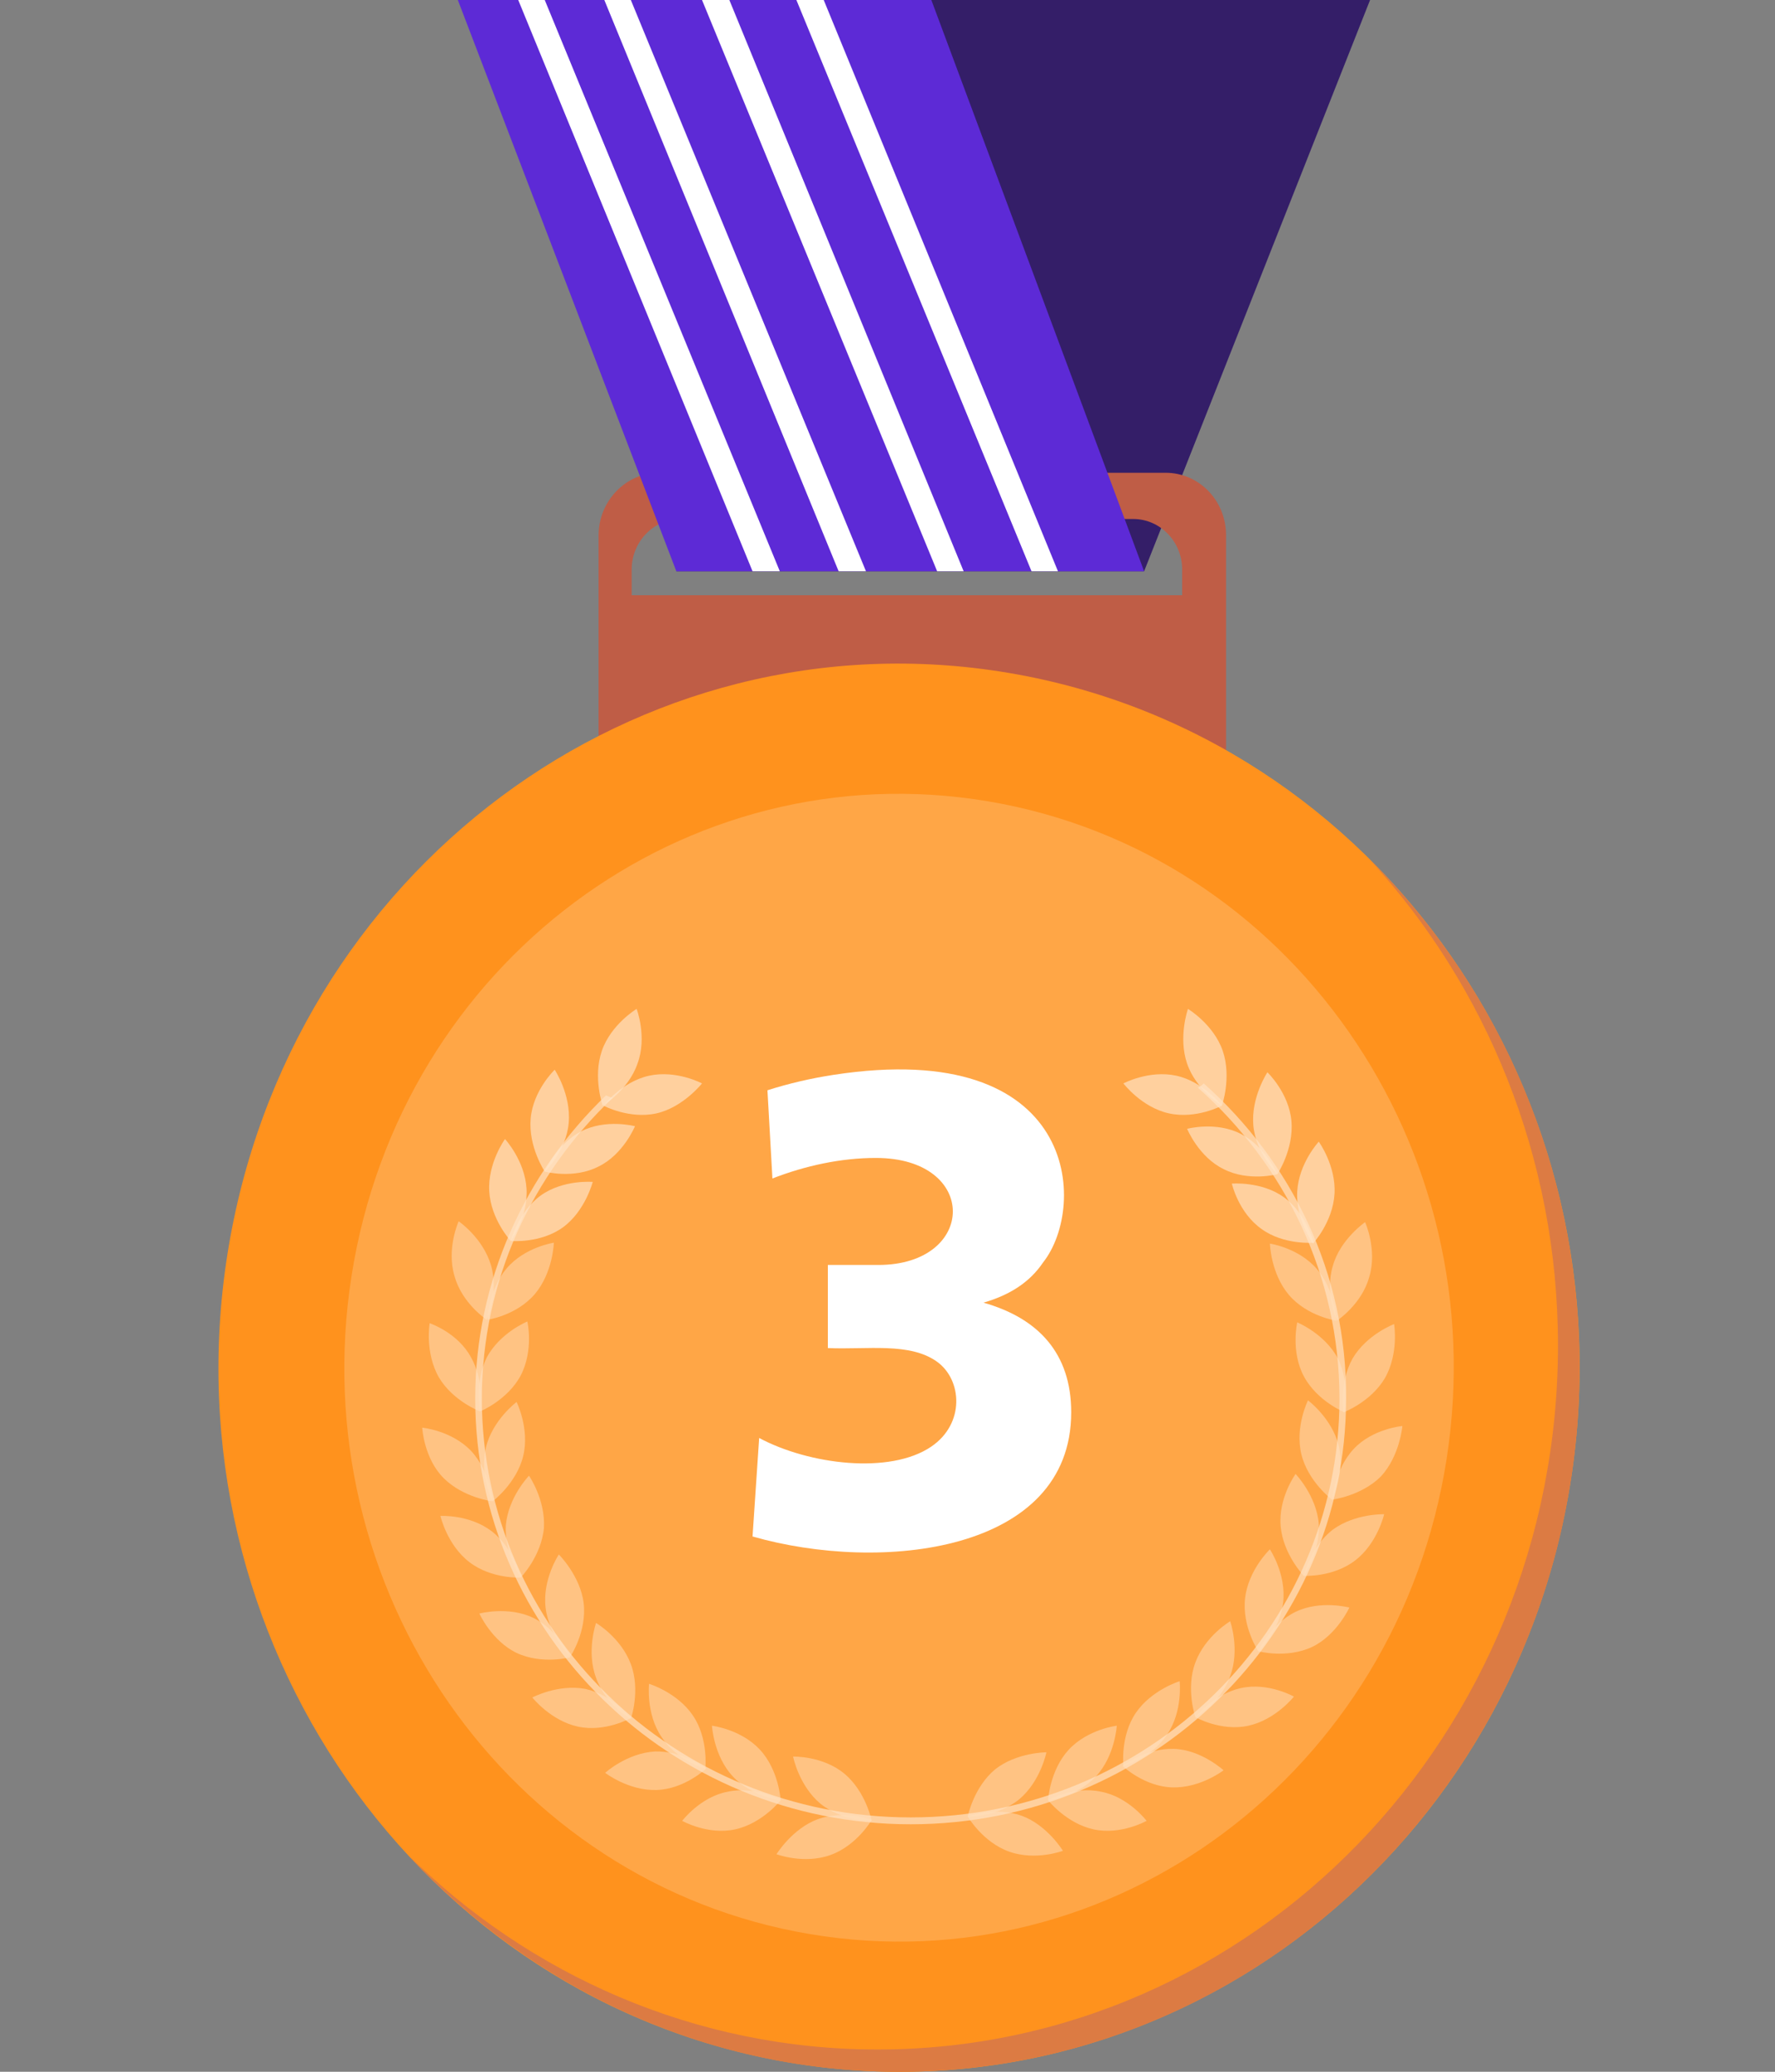 <svg width="30" height="35" viewBox="0 0 30 35" fill="none" xmlns="http://www.w3.org/2000/svg">
<rect x="0" y="0" width="30" height="35" fill="#808080" stroke="none"/>
<g clip-path="url(#clip0)">
<path d="M23.156 0L19.337 9.651H11.432L14.944 0H23.156Z" fill="#341E68"/>
<path d="M19.701 7.987H11.138C10.578 7.987 10.117 8.464 10.117 9.043V14.686H20.722V9.043C20.722 8.45 20.26 7.987 19.701 7.987ZM19.966 10.056H10.676V9.622C10.676 9.159 11.04 8.768 11.502 8.768H19.155C19.603 8.768 19.98 9.144 19.98 9.622V10.056H19.966Z" fill="#BF5D46"/>
<path d="M7.738 0L11.431 9.651H19.337L15.741 0H7.738Z" fill="#5D2AD6"/>
<path d="M13.18 9.651L9.207 0H8.759L12.719 9.651H13.18Z" fill="white"/>
<path d="M14.636 9.651L10.662 0H10.214L14.174 9.651H14.636Z" fill="white"/>
<path d="M16.287 9.651L12.327 0H11.865L15.839 9.651H16.287Z" fill="white"/>
<path d="M17.881 9.651L13.922 0H13.46L17.434 9.651H17.881Z" fill="white"/>
<path d="M26.548 25.011C27.565 18.528 23.307 12.418 17.037 11.366C10.768 10.314 4.86 14.717 3.842 21.201C2.825 27.684 7.083 33.794 13.353 34.846C19.622 35.898 25.53 31.495 26.548 25.011Z" fill="#FF921D"/>
<path d="M23.142 14.512C25.115 16.654 26.332 19.547 26.332 22.73C26.332 29.299 21.183 34.624 14.831 34.624C11.753 34.624 8.941 33.365 6.884 31.325C8.983 33.582 11.921 35 15.195 35C21.547 35 26.696 29.675 26.696 23.107C26.696 19.735 25.339 16.683 23.142 14.512Z" fill="#DC7B43"/>
<path d="M24.448 24.659C25.278 19.374 21.807 14.395 16.697 13.537C11.586 12.679 6.771 16.268 5.942 21.553C5.112 26.838 8.583 31.817 13.693 32.675C18.804 33.533 23.619 29.944 24.448 24.659Z" fill="#FFA646"/>
<g opacity="0.69">
<g opacity="0.69">
<path opacity="0.69" d="M14.272 29.965C14.636 30.269 14.733 30.761 14.733 30.761C14.733 30.761 14.244 30.775 13.866 30.471C13.502 30.167 13.404 29.675 13.404 29.675C13.404 29.675 13.908 29.661 14.272 29.965Z" fill="white"/>
<path opacity="0.69" d="M13.824 30.732C14.272 30.573 14.733 30.746 14.733 30.746C14.733 30.746 14.482 31.18 14.034 31.339C13.586 31.499 13.124 31.325 13.124 31.325C13.124 31.325 13.39 30.891 13.824 30.732Z" fill="white"/>
</g>
<g opacity="0.69">
<path opacity="0.69" d="M12.845 29.56C13.166 29.907 13.194 30.413 13.194 30.413C13.194 30.413 12.705 30.355 12.383 30.008C12.061 29.661 12.033 29.154 12.033 29.154C12.033 29.154 12.523 29.212 12.845 29.56Z" fill="white"/>
<path opacity="0.69" d="M12.299 30.269C12.761 30.167 13.194 30.413 13.194 30.413C13.194 30.413 12.887 30.804 12.425 30.905C11.963 31.006 11.53 30.761 11.53 30.761C11.53 30.761 11.837 30.355 12.299 30.269Z" fill="white"/>
<path opacity="0.69" d="M11.711 28.981C11.977 29.372 11.921 29.878 11.921 29.878C11.921 29.878 11.445 29.748 11.18 29.343C10.914 28.952 10.97 28.446 10.97 28.446C10.97 28.446 11.445 28.59 11.711 28.981Z" fill="white"/>
<path opacity="0.69" d="M11.068 29.589C11.543 29.574 11.935 29.878 11.935 29.878C11.935 29.878 11.571 30.225 11.096 30.24C10.62 30.254 10.228 29.95 10.228 29.95C10.228 29.95 10.592 29.618 11.068 29.589Z" fill="white"/>
<path opacity="0.69" d="M10.662 28.113C10.83 28.561 10.662 29.039 10.662 29.039C10.662 29.039 10.228 28.793 10.074 28.344C9.906 27.896 10.074 27.418 10.074 27.418C10.074 27.418 10.494 27.664 10.662 28.113Z" fill="white"/>
<path opacity="0.69" d="M9.893 28.532C10.354 28.634 10.662 29.024 10.662 29.024C10.662 29.024 10.228 29.27 9.767 29.169C9.305 29.068 8.997 28.677 8.997 28.677C8.997 28.677 9.431 28.446 9.893 28.532Z" fill="white"/>
<path opacity="0.69" d="M9.865 27.085C9.921 27.563 9.641 27.983 9.641 27.983C9.641 27.983 9.277 27.635 9.221 27.158C9.165 26.68 9.445 26.261 9.445 26.261C9.445 26.261 9.809 26.622 9.865 27.085Z" fill="white"/>
<path opacity="0.69" d="M9.011 27.331C9.431 27.534 9.641 27.997 9.641 27.997C9.641 27.997 9.165 28.127 8.731 27.924C8.311 27.722 8.102 27.259 8.102 27.259C8.102 27.259 8.591 27.129 9.011 27.331Z" fill="white"/>
</g>
<g opacity="0.69">
<path opacity="0.69" d="M9.193 25.812C9.151 26.29 8.801 26.651 8.801 26.651C8.801 26.651 8.521 26.232 8.549 25.769C8.591 25.291 8.941 24.93 8.941 24.93C8.941 24.93 9.221 25.335 9.193 25.812Z" fill="white"/>
<path opacity="0.69" d="M8.312 25.87C8.689 26.16 8.801 26.651 8.801 26.651C8.801 26.651 8.312 26.68 7.934 26.391C7.556 26.102 7.444 25.61 7.444 25.61C7.444 25.61 7.934 25.581 8.312 25.87Z" fill="white"/>
<path opacity="0.69" d="M8.843 24.597C8.731 25.06 8.325 25.364 8.325 25.364C8.325 25.364 8.102 24.915 8.213 24.452C8.325 23.989 8.731 23.685 8.731 23.685C8.731 23.685 8.955 24.134 8.843 24.597Z" fill="white"/>
<path opacity="0.69" d="M7.961 24.51C8.283 24.857 8.325 25.363 8.325 25.363C8.325 25.363 7.836 25.306 7.5 24.973C7.164 24.64 7.136 24.119 7.136 24.119C7.136 24.119 7.626 24.163 7.961 24.51Z" fill="white"/>
<path opacity="0.69" d="M8.801 23.237C8.577 23.656 8.115 23.844 8.115 23.844C8.115 23.844 8.017 23.352 8.227 22.933C8.451 22.513 8.913 22.325 8.913 22.325C8.913 22.325 9.025 22.803 8.801 23.237Z" fill="white"/>
<path opacity="0.69" d="M7.962 22.933C8.199 23.353 8.115 23.845 8.115 23.845C8.115 23.845 7.654 23.671 7.416 23.266C7.178 22.846 7.262 22.354 7.262 22.354C7.262 22.354 7.738 22.513 7.962 22.933Z" fill="white"/>
<path opacity="0.69" d="M9.039 21.862C8.731 22.224 8.241 22.296 8.241 22.296C8.241 22.296 8.255 21.79 8.563 21.428C8.871 21.066 9.361 20.994 9.361 20.994C9.361 20.994 9.347 21.5 9.039 21.862Z" fill="white"/>
<path opacity="0.69" d="M8.297 21.37C8.437 21.833 8.227 22.296 8.227 22.296C8.227 22.296 7.808 22.021 7.682 21.558C7.542 21.095 7.752 20.632 7.752 20.632C7.752 20.632 8.157 20.907 8.297 21.37Z" fill="white"/>
</g>
<path opacity="0.69" d="M9.515 20.734C9.137 21.009 8.633 20.965 8.633 20.965C8.633 20.965 8.759 20.473 9.137 20.198C9.515 19.924 10.018 19.967 10.018 19.967C10.018 19.967 9.892 20.459 9.515 20.734Z" fill="white"/>
<path opacity="0.69" d="M8.899 20.083C8.927 20.56 8.633 20.965 8.633 20.965C8.633 20.965 8.297 20.604 8.269 20.126C8.241 19.648 8.535 19.243 8.535 19.243C8.535 19.243 8.871 19.605 8.899 20.083Z" fill="white"/>
<path opacity="0.69" d="M10.116 19.707C9.696 19.924 9.207 19.793 9.207 19.793C9.207 19.793 9.403 19.33 9.822 19.113C10.242 18.896 10.732 19.026 10.732 19.026C10.732 19.026 10.536 19.504 10.116 19.707Z" fill="white"/>
<path opacity="0.69" d="M9.612 18.969C9.571 19.446 9.207 19.793 9.207 19.793C9.207 19.793 8.927 19.374 8.969 18.896C9.011 18.419 9.375 18.072 9.375 18.072C9.375 18.072 9.654 18.491 9.612 18.969Z" fill="white"/>
<g opacity="0.69">
<path opacity="0.69" d="M16.818 29.892C16.454 30.196 16.356 30.688 16.356 30.688C16.356 30.688 16.846 30.703 17.224 30.399C17.588 30.095 17.686 29.603 17.686 29.603C17.686 29.603 17.182 29.603 16.818 29.892Z" fill="white"/>
<path opacity="0.69" d="M17.266 30.674C16.818 30.515 16.356 30.688 16.356 30.688C16.356 30.688 16.608 31.122 17.056 31.281C17.504 31.441 17.965 31.267 17.965 31.267C17.965 31.267 17.7 30.833 17.266 30.674Z" fill="white"/>
</g>
<g opacity="0.69">
<path opacity="0.69" d="M18.063 29.559C17.742 29.907 17.714 30.413 17.714 30.413C17.714 30.413 18.203 30.355 18.525 30.008C18.847 29.661 18.875 29.154 18.875 29.154C18.875 29.154 18.385 29.212 18.063 29.559Z" fill="white"/>
<path opacity="0.69" d="M18.609 30.269C18.147 30.167 17.714 30.413 17.714 30.413C17.714 30.413 18.021 30.804 18.483 30.905C18.945 31.006 19.379 30.761 19.379 30.761C19.379 30.761 19.071 30.355 18.609 30.269Z" fill="white"/>
<path opacity="0.69" d="M19.197 28.937C18.931 29.328 18.987 29.834 18.987 29.834C18.987 29.834 19.463 29.704 19.728 29.299C19.994 28.909 19.938 28.402 19.938 28.402C19.938 28.402 19.463 28.547 19.197 28.937Z" fill="white"/>
<path opacity="0.69" d="M19.84 29.545C19.365 29.53 18.973 29.834 18.973 29.834C18.973 29.834 19.337 30.182 19.812 30.196C20.288 30.21 20.68 29.907 20.68 29.907C20.68 29.907 20.302 29.559 19.84 29.545Z" fill="white"/>
<path opacity="0.69" d="M20.204 28.084C20.036 28.532 20.204 29.01 20.204 29.01C20.204 29.01 20.638 28.764 20.792 28.315C20.96 27.867 20.792 27.389 20.792 27.389C20.792 27.389 20.372 27.635 20.204 28.084Z" fill="white"/>
<path opacity="0.69" d="M20.974 28.518C20.512 28.619 20.204 29.01 20.204 29.01C20.204 29.01 20.638 29.256 21.1 29.154C21.561 29.053 21.869 28.662 21.869 28.662C21.869 28.662 21.435 28.416 20.974 28.518Z" fill="white"/>
<path opacity="0.69" d="M21.044 26.999C20.988 27.476 21.267 27.896 21.267 27.896C21.267 27.896 21.631 27.548 21.687 27.071C21.743 26.593 21.463 26.174 21.463 26.174C21.463 26.174 21.099 26.521 21.044 26.999Z" fill="white"/>
<path opacity="0.69" d="M21.897 27.23C21.477 27.433 21.267 27.896 21.267 27.896C21.267 27.896 21.743 28.026 22.177 27.823C22.596 27.621 22.806 27.158 22.806 27.158C22.806 27.158 22.317 27.027 21.897 27.23Z" fill="white"/>
</g>
<g opacity="0.69">
<path opacity="0.69" d="M21.645 25.784C21.687 26.261 22.037 26.623 22.037 26.623C22.037 26.623 22.317 26.203 22.289 25.74C22.247 25.263 21.897 24.901 21.897 24.901C21.897 24.901 21.603 25.306 21.645 25.784Z" fill="white"/>
<path opacity="0.69" d="M22.527 25.841C22.149 26.131 22.037 26.622 22.037 26.622C22.037 26.622 22.527 26.651 22.904 26.362C23.282 26.073 23.394 25.581 23.394 25.581C23.394 25.581 22.904 25.566 22.527 25.841Z" fill="white"/>
<path opacity="0.69" d="M21.995 24.568C22.107 25.031 22.513 25.335 22.513 25.335C22.513 25.335 22.737 24.886 22.625 24.423C22.513 23.96 22.107 23.657 22.107 23.657C22.107 23.657 21.883 24.105 21.995 24.568Z" fill="white"/>
<path opacity="0.69" d="M22.877 24.481C22.555 24.828 22.513 25.335 22.513 25.335C22.513 25.335 23.002 25.277 23.338 24.944C23.66 24.597 23.702 24.091 23.702 24.091C23.702 24.091 23.198 24.134 22.877 24.481Z" fill="white"/>
<path opacity="0.69" d="M22.037 23.251C22.261 23.671 22.723 23.859 22.723 23.859C22.723 23.859 22.821 23.367 22.611 22.948C22.387 22.528 21.925 22.34 21.925 22.34C21.925 22.34 21.813 22.832 22.037 23.251Z" fill="white"/>
<path opacity="0.69" d="M22.862 22.948C22.625 23.367 22.709 23.859 22.709 23.859C22.709 23.859 23.17 23.686 23.408 23.28C23.646 22.861 23.562 22.369 23.562 22.369C23.562 22.369 23.1 22.543 22.862 22.948Z" fill="white"/>
<path opacity="0.69" d="M21.785 21.877C22.093 22.238 22.583 22.311 22.583 22.311C22.583 22.311 22.569 21.804 22.261 21.443C21.953 21.081 21.463 21.009 21.463 21.009C21.463 21.009 21.477 21.515 21.785 21.877Z" fill="white"/>
<path opacity="0.69" d="M22.527 21.385C22.387 21.848 22.597 22.311 22.597 22.311C22.597 22.311 23.016 22.036 23.142 21.573C23.282 21.11 23.072 20.647 23.072 20.647C23.072 20.647 22.652 20.936 22.527 21.385Z" fill="white"/>
</g>
<path opacity="0.69" d="M21.323 20.763C21.701 21.038 22.205 20.994 22.205 20.994C22.205 20.994 22.079 20.502 21.701 20.227C21.323 19.953 20.82 19.996 20.82 19.996C20.82 19.996 20.931 20.488 21.323 20.763Z" fill="white"/>
<path opacity="0.69" d="M21.925 20.126C21.897 20.604 22.191 21.009 22.191 21.009C22.191 21.009 22.527 20.647 22.555 20.169C22.583 19.692 22.289 19.287 22.289 19.287C22.289 19.287 21.953 19.649 21.925 20.126Z" fill="white"/>
<path opacity="0.69" d="M20.68 19.75C21.1 19.967 21.589 19.837 21.589 19.837C21.589 19.837 21.393 19.374 20.974 19.157C20.554 18.939 20.064 19.07 20.064 19.07C20.064 19.07 20.26 19.547 20.68 19.75Z" fill="white"/>
<path opacity="0.69" d="M21.183 19.012C21.226 19.489 21.589 19.837 21.589 19.837C21.589 19.837 21.869 19.417 21.827 18.94C21.785 18.462 21.421 18.115 21.421 18.115C21.421 18.115 21.142 18.535 21.183 19.012Z" fill="white"/>
<path opacity="0.69" d="M20.344 18.303C20.33 18.317 20.302 18.346 20.274 18.361C20.26 18.361 20.26 18.375 20.246 18.375C21.715 19.677 22.639 21.544 22.639 23.628C22.639 27.534 19.393 30.703 15.391 30.703C11.39 30.703 8.144 27.534 8.144 23.628C8.144 21.631 8.997 19.837 10.354 18.549C10.312 18.535 10.27 18.52 10.242 18.506C8.885 19.808 8.032 21.631 8.032 23.628C8.032 27.592 11.334 30.819 15.391 30.819C19.449 30.819 22.751 27.592 22.751 23.628C22.765 21.515 21.827 19.62 20.344 18.303Z" fill="white"/>
<path opacity="0.69" d="M11.096 18.809C10.634 18.911 10.2 18.679 10.2 18.679C10.2 18.679 10.508 18.274 10.97 18.173C11.432 18.072 11.865 18.303 11.865 18.303C11.865 18.303 11.544 18.708 11.096 18.809Z" fill="white"/>
<path opacity="0.69" d="M10.774 17.97C10.62 18.419 10.186 18.679 10.186 18.679C10.186 18.679 10.018 18.202 10.172 17.753C10.326 17.305 10.76 17.044 10.76 17.044C10.76 17.044 10.942 17.522 10.774 17.97Z" fill="white"/>
<path opacity="0.69" d="M19.756 18.809C20.218 18.911 20.652 18.679 20.652 18.679C20.652 18.679 20.344 18.274 19.882 18.173C19.421 18.072 18.987 18.303 18.987 18.303C18.987 18.303 19.295 18.708 19.756 18.809Z" fill="white"/>
<path opacity="0.69" d="M20.064 17.97C20.218 18.419 20.652 18.679 20.652 18.679C20.652 18.679 20.82 18.202 20.666 17.753C20.512 17.305 20.078 17.044 20.078 17.044C20.078 17.044 19.91 17.522 20.064 17.97Z" fill="white"/>
</g>
<path d="M16.622 22.007C17.546 22.268 18.105 22.861 18.105 23.859C18.105 26.232 14.887 26.579 12.719 25.957L12.831 24.293C13.67 24.742 15.041 24.915 15.741 24.438C16.314 24.047 16.259 23.309 15.839 23.006C15.377 22.673 14.664 22.803 13.992 22.774V21.37H14.845C16.51 21.37 16.552 19.562 14.803 19.562C14.216 19.562 13.614 19.692 13.055 19.909L12.971 18.419C13.334 18.303 13.712 18.216 14.09 18.158C18.231 17.522 18.385 20.372 17.63 21.327C17.406 21.66 17.07 21.877 16.622 22.007Z" fill="white"/>
</g>
<defs>
<clipPath id="clip0">
<rect width="30" height="35" fill="white"/>
</clipPath>
</defs>
</svg>
